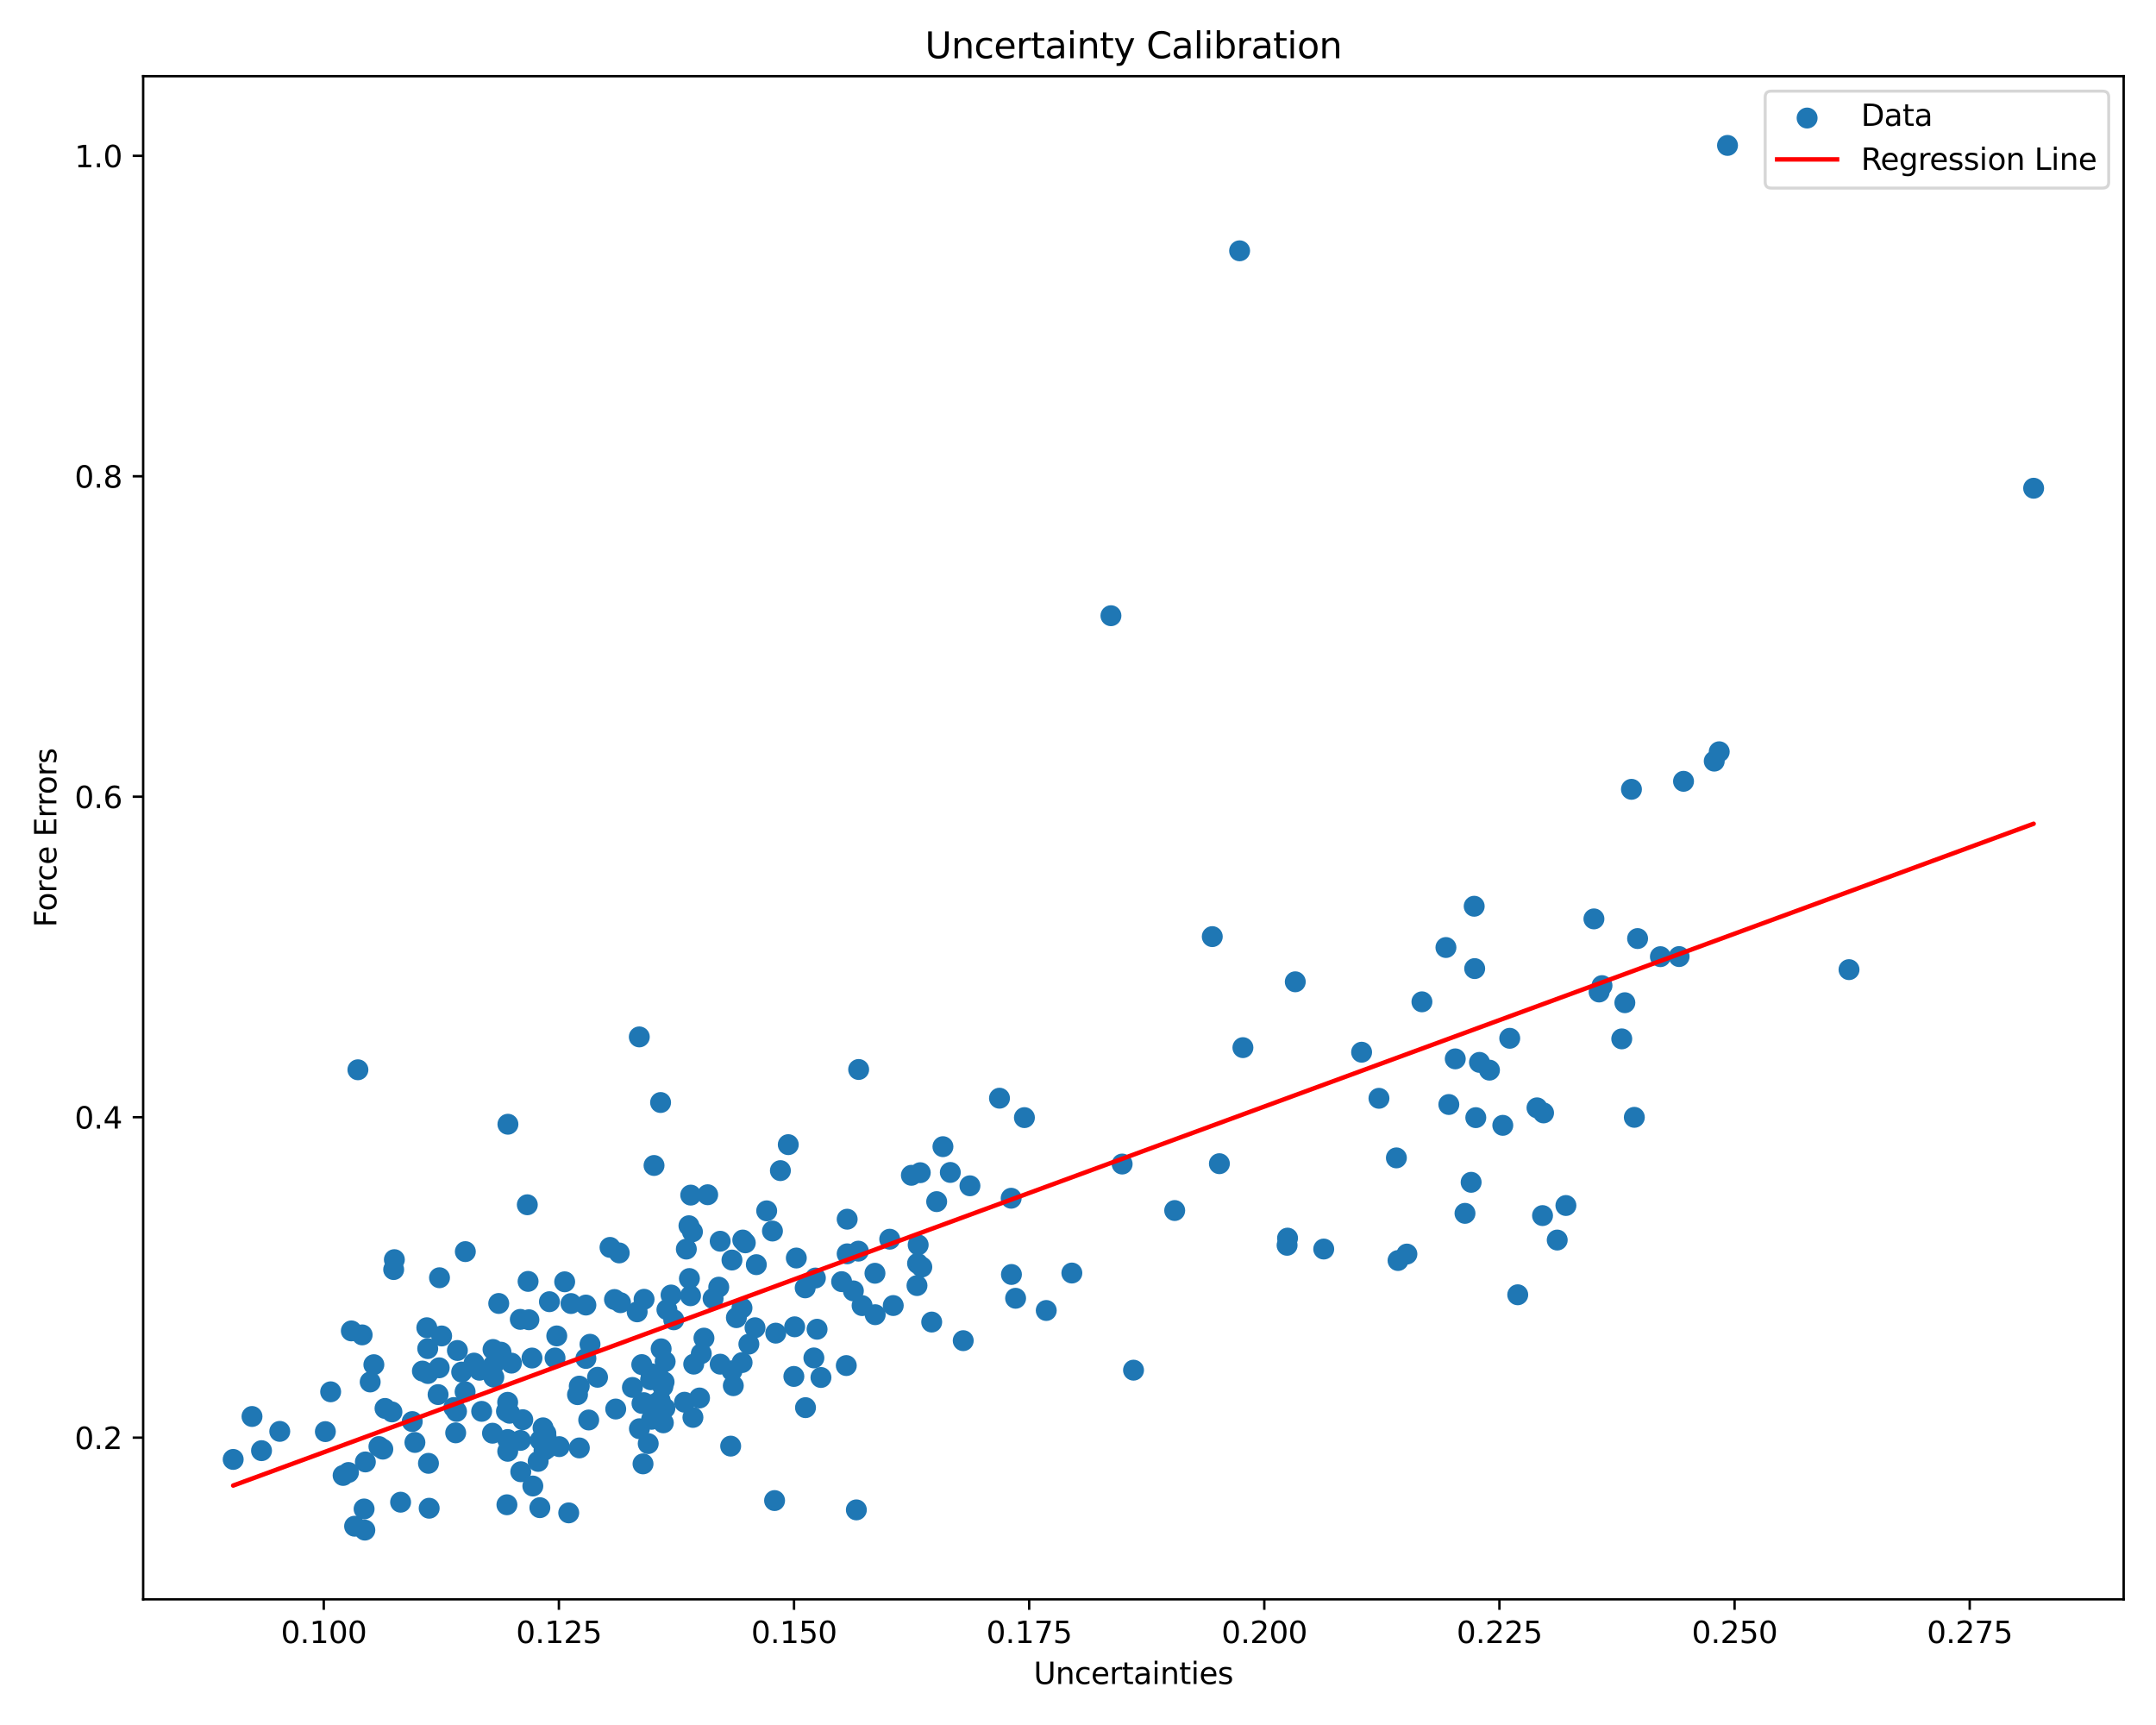 <?xml version="1.0" encoding="utf-8" standalone="no"?>
<!DOCTYPE svg PUBLIC "-//W3C//DTD SVG 1.1//EN"
  "http://www.w3.org/Graphics/SVG/1.1/DTD/svg11.dtd">
<svg xmlns:xlink="http://www.w3.org/1999/xlink" width="720pt" height="576pt" viewBox="0 0 720 576" xmlns="http://www.w3.org/2000/svg" version="1.1">
 <defs>
  <style type="text/css">*{stroke-linejoin: round; stroke-linecap: butt}</style>
 </defs>
 <g id="figure_1">
  <g id="patch_1">
   <path d="M 0 576 
L 720 576 
L 720 0 
L 0 0 
z
" style="fill: #ffffff"/>
  </g>
  <g id="axes_1">
   <g id="patch_2">
    <path d="M 47.81 534.04 
L 709.2 534.04 
L 709.2 25.44 
L 47.81 25.44 
z
" style="fill: #ffffff"/>
   </g>
   <g id="PathCollection_1">
    <defs>
     <path id="ma21904e9be" d="M 0 3 
C 0.796 3 1.559 2.684 2.121 2.121 
C 2.684 1.559 3 0.796 3 0 
C 3 -0.796 2.684 -1.559 2.121 -2.121 
C 1.559 -2.684 0.796 -3 0 -3 
C -0.796 -3 -1.559 -2.684 -2.121 -2.121 
C -2.684 -1.559 -3 -0.796 -3 0 
C -3 0.796 -2.684 1.559 -2.121 2.121 
C -1.559 2.684 -0.796 3 0 3 
z
" style="stroke: #1f77b4"/>
    </defs>
    <g clip-path="url(#p798880823f)">
     <use xlink:href="#ma21904e9be" x="272.297" y="426.747" style="fill: #1f77b4; stroke: #1f77b4"/>
     <use xlink:href="#ma21904e9be" x="154.178" y="458.155" style="fill: #1f77b4; stroke: #1f77b4"/>
     <use xlink:href="#ma21904e9be" x="151.566" y="469.993" style="fill: #1f77b4; stroke: #1f77b4"/>
     <use xlink:href="#ma21904e9be" x="513.282" y="369.921" style="fill: #1f77b4; stroke: #1f77b4"/>
     <use xlink:href="#ma21904e9be" x="110.422" y="464.745" style="fill: #1f77b4; stroke: #1f77b4"/>
     <use xlink:href="#ma21904e9be" x="169.688" y="471.327" style="fill: #1f77b4; stroke: #1f77b4"/>
     <use xlink:href="#ma21904e9be" x="182.373" y="479.806" style="fill: #1f77b4; stroke: #1f77b4"/>
     <use xlink:href="#ma21904e9be" x="133.784" y="501.603" style="fill: #1f77b4; stroke: #1f77b4"/>
     <use xlink:href="#ma21904e9be" x="213.493" y="346.237" style="fill: #1f77b4; stroke: #1f77b4"/>
     <use xlink:href="#ma21904e9be" x="141.064" y="457.815" style="fill: #1f77b4; stroke: #1f77b4"/>
     <use xlink:href="#ma21904e9be" x="222.053" y="470.221" style="fill: #1f77b4; stroke: #1f77b4"/>
     <use xlink:href="#ma21904e9be" x="152.457" y="471.289" style="fill: #1f77b4; stroke: #1f77b4"/>
     <use xlink:href="#ma21904e9be" x="221.37" y="463.002" style="fill: #1f77b4; stroke: #1f77b4"/>
     <use xlink:href="#ma21904e9be" x="374.745" y="388.688" style="fill: #1f77b4; stroke: #1f77b4"/>
     <use xlink:href="#ma21904e9be" x="515.133" y="405.9" style="fill: #1f77b4; stroke: #1f77b4"/>
     <use xlink:href="#ma21904e9be" x="147.488" y="446.096" style="fill: #1f77b4; stroke: #1f77b4"/>
     <use xlink:href="#ma21904e9be" x="534.028" y="331.245" style="fill: #1f77b4; stroke: #1f77b4"/>
     <use xlink:href="#ma21904e9be" x="257.964" y="411.061" style="fill: #1f77b4; stroke: #1f77b4"/>
     <use xlink:href="#ma21904e9be" x="494.072" y="354.747" style="fill: #1f77b4; stroke: #1f77b4"/>
     <use xlink:href="#ma21904e9be" x="117.332" y="444.404" style="fill: #1f77b4; stroke: #1f77b4"/>
     <use xlink:href="#ma21904e9be" x="314.896" y="382.888" style="fill: #1f77b4; stroke: #1f77b4"/>
     <use xlink:href="#ma21904e9be" x="206.791" y="418.37" style="fill: #1f77b4; stroke: #1f77b4"/>
     <use xlink:href="#ma21904e9be" x="121.839" y="510.922" style="fill: #1f77b4; stroke: #1f77b4"/>
     <use xlink:href="#ma21904e9be" x="234.198" y="452.007" style="fill: #1f77b4; stroke: #1f77b4"/>
     <use xlink:href="#ma21904e9be" x="306.422" y="421.872" style="fill: #1f77b4; stroke: #1f77b4"/>
     <use xlink:href="#ma21904e9be" x="137.668" y="474.682" style="fill: #1f77b4; stroke: #1f77b4"/>
     <use xlink:href="#ma21904e9be" x="189.929" y="505.167" style="fill: #1f77b4; stroke: #1f77b4"/>
     <use xlink:href="#ma21904e9be" x="485.988" y="353.57" style="fill: #1f77b4; stroke: #1f77b4"/>
     <use xlink:href="#ma21904e9be" x="231.243" y="411.317" style="fill: #1f77b4; stroke: #1f77b4"/>
     <use xlink:href="#ma21904e9be" x="460.505" y="366.739" style="fill: #1f77b4; stroke: #1f77b4"/>
     <use xlink:href="#ma21904e9be" x="265.375" y="443.04" style="fill: #1f77b4; stroke: #1f77b4"/>
     <use xlink:href="#ma21904e9be" x="520.038" y="414.068" style="fill: #1f77b4; stroke: #1f77b4"/>
     <use xlink:href="#ma21904e9be" x="220.794" y="450.391" style="fill: #1f77b4; stroke: #1f77b4"/>
     <use xlink:href="#ma21904e9be" x="349.396" y="437.59" style="fill: #1f77b4; stroke: #1f77b4"/>
     <use xlink:href="#ma21904e9be" x="121.591" y="503.864" style="fill: #1f77b4; stroke: #1f77b4"/>
     <use xlink:href="#ma21904e9be" x="357.95" y="425.083" style="fill: #1f77b4; stroke: #1f77b4"/>
     <use xlink:href="#ma21904e9be" x="190.688" y="435.267" style="fill: #1f77b4; stroke: #1f77b4"/>
     <use xlink:href="#ma21904e9be" x="155.321" y="464.718" style="fill: #1f77b4; stroke: #1f77b4"/>
     <use xlink:href="#ma21904e9be" x="193.446" y="462.843" style="fill: #1f77b4; stroke: #1f77b4"/>
     <use xlink:href="#ma21904e9be" x="501.862" y="375.765" style="fill: #1f77b4; stroke: #1f77b4"/>
     <use xlink:href="#ma21904e9be" x="160.124" y="457.536" style="fill: #1f77b4; stroke: #1f77b4"/>
     <use xlink:href="#ma21904e9be" x="123.626" y="461.459" style="fill: #1f77b4; stroke: #1f77b4"/>
     <use xlink:href="#ma21904e9be" x="483.838" y="368.808" style="fill: #1f77b4; stroke: #1f77b4"/>
     <use xlink:href="#ma21904e9be" x="442.061" y="417.071" style="fill: #1f77b4; stroke: #1f77b4"/>
     <use xlink:href="#ma21904e9be" x="181.349" y="476.77" style="fill: #1f77b4; stroke: #1f77b4"/>
     <use xlink:href="#ma21904e9be" x="142.905" y="458.636" style="fill: #1f77b4; stroke: #1f77b4"/>
     <use xlink:href="#ma21904e9be" x="413.97" y="83.748" style="fill: #1f77b4; stroke: #1f77b4"/>
     <use xlink:href="#ma21904e9be" x="230.227" y="426.918" style="fill: #1f77b4; stroke: #1f77b4"/>
     <use xlink:href="#ma21904e9be" x="522.939" y="402.534" style="fill: #1f77b4; stroke: #1f77b4"/>
     <use xlink:href="#ma21904e9be" x="244.441" y="420.744" style="fill: #1f77b4; stroke: #1f77b4"/>
     <use xlink:href="#ma21904e9be" x="454.711" y="351.348" style="fill: #1f77b4; stroke: #1f77b4"/>
     <use xlink:href="#ma21904e9be" x="108.657" y="478.035" style="fill: #1f77b4; stroke: #1f77b4"/>
     <use xlink:href="#ma21904e9be" x="186.762" y="483.047" style="fill: #1f77b4; stroke: #1f77b4"/>
     <use xlink:href="#ma21904e9be" x="415.074" y="349.819" style="fill: #1f77b4; stroke: #1f77b4"/>
     <use xlink:href="#ma21904e9be" x="179.716" y="487.981" style="fill: #1f77b4; stroke: #1f77b4"/>
     <use xlink:href="#ma21904e9be" x="286.749" y="357.115" style="fill: #1f77b4; stroke: #1f77b4"/>
     <use xlink:href="#ma21904e9be" x="128.577" y="470.296" style="fill: #1f77b4; stroke: #1f77b4"/>
     <use xlink:href="#ma21904e9be" x="131.467" y="423.923" style="fill: #1f77b4; stroke: #1f77b4"/>
     <use xlink:href="#ma21904e9be" x="207.22" y="434.986" style="fill: #1f77b4; stroke: #1f77b4"/>
     <use xlink:href="#ma21904e9be" x="192.864" y="465.693" style="fill: #1f77b4; stroke: #1f77b4"/>
     <use xlink:href="#ma21904e9be" x="307.32" y="391.577" style="fill: #1f77b4; stroke: #1f77b4"/>
     <use xlink:href="#ma21904e9be" x="247.827" y="454.977" style="fill: #1f77b4; stroke: #1f77b4"/>
     <use xlink:href="#ma21904e9be" x="160.853" y="471.271" style="fill: #1f77b4; stroke: #1f77b4"/>
     <use xlink:href="#ma21904e9be" x="164.474" y="478.566" style="fill: #1f77b4; stroke: #1f77b4"/>
     <use xlink:href="#ma21904e9be" x="544.826" y="263.564" style="fill: #1f77b4; stroke: #1f77b4"/>
     <use xlink:href="#ma21904e9be" x="220.456" y="467.608" style="fill: #1f77b4; stroke: #1f77b4"/>
     <use xlink:href="#ma21904e9be" x="244.464" y="457.739" style="fill: #1f77b4; stroke: #1f77b4"/>
     <use xlink:href="#ma21904e9be" x="167.307" y="451.511" style="fill: #1f77b4; stroke: #1f77b4"/>
     <use xlink:href="#ma21904e9be" x="268.895" y="430.031" style="fill: #1f77b4; stroke: #1f77b4"/>
     <use xlink:href="#ma21904e9be" x="176.353" y="427.875" style="fill: #1f77b4; stroke: #1f77b4"/>
     <use xlink:href="#ma21904e9be" x="166.554" y="435.243" style="fill: #1f77b4; stroke: #1f77b4"/>
     <use xlink:href="#ma21904e9be" x="252.141" y="443.35" style="fill: #1f77b4; stroke: #1f77b4"/>
     <use xlink:href="#ma21904e9be" x="169.622" y="375.397" style="fill: #1f77b4; stroke: #1f77b4"/>
     <use xlink:href="#ma21904e9be" x="679.137" y="163.028" style="fill: #1f77b4; stroke: #1f77b4"/>
     <use xlink:href="#ma21904e9be" x="339.163" y="433.512" style="fill: #1f77b4; stroke: #1f77b4"/>
     <use xlink:href="#ma21904e9be" x="560.737" y="319.41" style="fill: #1f77b4; stroke: #1f77b4"/>
     <use xlink:href="#ma21904e9be" x="285.984" y="504.169" style="fill: #1f77b4; stroke: #1f77b4"/>
     <use xlink:href="#ma21904e9be" x="180.287" y="503.432" style="fill: #1f77b4; stroke: #1f77b4"/>
     <use xlink:href="#ma21904e9be" x="176.629" y="440.677" style="fill: #1f77b4; stroke: #1f77b4"/>
     <use xlink:href="#ma21904e9be" x="116.375" y="491.685" style="fill: #1f77b4; stroke: #1f77b4"/>
     <use xlink:href="#ma21904e9be" x="169.132" y="471.234" style="fill: #1f77b4; stroke: #1f77b4"/>
     <use xlink:href="#ma21904e9be" x="482.872" y="316.387" style="fill: #1f77b4; stroke: #1f77b4"/>
     <use xlink:href="#ma21904e9be" x="195.657" y="435.777" style="fill: #1f77b4; stroke: #1f77b4"/>
     <use xlink:href="#ma21904e9be" x="292.274" y="438.993" style="fill: #1f77b4; stroke: #1f77b4"/>
     <use xlink:href="#ma21904e9be" x="222.718" y="437.312" style="fill: #1f77b4; stroke: #1f77b4"/>
     <use xlink:href="#ma21904e9be" x="220.604" y="368.144" style="fill: #1f77b4; stroke: #1f77b4"/>
     <use xlink:href="#ma21904e9be" x="265.931" y="420.07" style="fill: #1f77b4; stroke: #1f77b4"/>
     <use xlink:href="#ma21904e9be" x="466.327" y="386.633" style="fill: #1f77b4; stroke: #1f77b4"/>
     <use xlink:href="#ma21904e9be" x="218.417" y="389.17" style="fill: #1f77b4; stroke: #1f77b4"/>
     <use xlink:href="#ma21904e9be" x="240.027" y="429.799" style="fill: #1f77b4; stroke: #1f77b4"/>
     <use xlink:href="#ma21904e9be" x="404.842" y="312.749" style="fill: #1f77b4; stroke: #1f77b4"/>
     <use xlink:href="#ma21904e9be" x="185.358" y="453.451" style="fill: #1f77b4; stroke: #1f77b4"/>
     <use xlink:href="#ma21904e9be" x="87.337" y="484.394" style="fill: #1f77b4; stroke: #1f77b4"/>
     <use xlink:href="#ma21904e9be" x="311.146" y="441.453" style="fill: #1f77b4; stroke: #1f77b4"/>
     <use xlink:href="#ma21904e9be" x="541.587" y="346.894" style="fill: #1f77b4; stroke: #1f77b4"/>
     <use xlink:href="#ma21904e9be" x="492.473" y="323.426" style="fill: #1f77b4; stroke: #1f77b4"/>
     <use xlink:href="#ma21904e9be" x="236.333" y="398.938" style="fill: #1f77b4; stroke: #1f77b4"/>
     <use xlink:href="#ma21904e9be" x="474.856" y="334.523" style="fill: #1f77b4; stroke: #1f77b4"/>
     <use xlink:href="#ma21904e9be" x="169.557" y="484.611" style="fill: #1f77b4; stroke: #1f77b4"/>
     <use xlink:href="#ma21904e9be" x="617.482" y="323.774" style="fill: #1f77b4; stroke: #1f77b4"/>
     <use xlink:href="#ma21904e9be" x="260.614" y="390.886" style="fill: #1f77b4; stroke: #1f77b4"/>
     <use xlink:href="#ma21904e9be" x="199.546" y="459.889" style="fill: #1f77b4; stroke: #1f77b4"/>
     <use xlink:href="#ma21904e9be" x="392.293" y="404.212" style="fill: #1f77b4; stroke: #1f77b4"/>
     <use xlink:href="#ma21904e9be" x="271.797" y="453.432" style="fill: #1f77b4; stroke: #1f77b4"/>
     <use xlink:href="#ma21904e9be" x="211.2" y="463.291" style="fill: #1f77b4; stroke: #1f77b4"/>
     <use xlink:href="#ma21904e9be" x="466.876" y="420.907" style="fill: #1f77b4; stroke: #1f77b4"/>
     <use xlink:href="#ma21904e9be" x="182.541" y="483.699" style="fill: #1f77b4; stroke: #1f77b4"/>
     <use xlink:href="#ma21904e9be" x="230.602" y="432.668" style="fill: #1f77b4; stroke: #1f77b4"/>
     <use xlink:href="#ma21904e9be" x="240.511" y="455.511" style="fill: #1f77b4; stroke: #1f77b4"/>
     <use xlink:href="#ma21904e9be" x="185.934" y="446.081" style="fill: #1f77b4; stroke: #1f77b4"/>
     <use xlink:href="#ma21904e9be" x="213.536" y="477.07" style="fill: #1f77b4; stroke: #1f77b4"/>
     <use xlink:href="#ma21904e9be" x="173.755" y="440.555" style="fill: #1f77b4; stroke: #1f77b4"/>
     <use xlink:href="#ma21904e9be" x="228.591" y="468.222" style="fill: #1f77b4; stroke: #1f77b4"/>
     <use xlink:href="#ma21904e9be" x="489.236" y="405.151" style="fill: #1f77b4; stroke: #1f77b4"/>
     <use xlink:href="#ma21904e9be" x="252.576" y="422.287" style="fill: #1f77b4; stroke: #1f77b4"/>
     <use xlink:href="#ma21904e9be" x="265.11" y="459.609" style="fill: #1f77b4; stroke: #1f77b4"/>
     <use xlink:href="#ma21904e9be" x="118.419" y="509.628" style="fill: #1f77b4; stroke: #1f77b4"/>
     <use xlink:href="#ma21904e9be" x="576.906" y="48.558" style="fill: #1f77b4; stroke: #1f77b4"/>
     <use xlink:href="#ma21904e9be" x="306.228" y="429.269" style="fill: #1f77b4; stroke: #1f77b4"/>
     <use xlink:href="#ma21904e9be" x="554.496" y="319.443" style="fill: #1f77b4; stroke: #1f77b4"/>
     <use xlink:href="#ma21904e9be" x="173.913" y="491.434" style="fill: #1f77b4; stroke: #1f77b4"/>
     <use xlink:href="#ma21904e9be" x="378.544" y="457.516" style="fill: #1f77b4; stroke: #1f77b4"/>
     <use xlink:href="#ma21904e9be" x="217.395" y="458.685" style="fill: #1f77b4; stroke: #1f77b4"/>
     <use xlink:href="#ma21904e9be" x="195.665" y="453.601" style="fill: #1f77b4; stroke: #1f77b4"/>
     <use xlink:href="#ma21904e9be" x="146.298" y="465.672" style="fill: #1f77b4; stroke: #1f77b4"/>
     <use xlink:href="#ma21904e9be" x="158.306" y="455.156" style="fill: #1f77b4; stroke: #1f77b4"/>
     <use xlink:href="#ma21904e9be" x="180.447" y="480.907" style="fill: #1f77b4; stroke: #1f77b4"/>
     <use xlink:href="#ma21904e9be" x="143.086" y="488.626" style="fill: #1f77b4; stroke: #1f77b4"/>
     <use xlink:href="#ma21904e9be" x="259.063" y="445.154" style="fill: #1f77b4; stroke: #1f77b4"/>
     <use xlink:href="#ma21904e9be" x="429.98" y="413.425" style="fill: #1f77b4; stroke: #1f77b4"/>
     <use xlink:href="#ma21904e9be" x="250.086" y="448.816" style="fill: #1f77b4; stroke: #1f77b4"/>
     <use xlink:href="#ma21904e9be" x="230.669" y="399.062" style="fill: #1f77b4; stroke: #1f77b4"/>
     <use xlink:href="#ma21904e9be" x="292.195" y="425.158" style="fill: #1f77b4; stroke: #1f77b4"/>
     <use xlink:href="#ma21904e9be" x="173.81" y="480.967" style="fill: #1f77b4; stroke: #1f77b4"/>
     <use xlink:href="#ma21904e9be" x="282.914" y="407.109" style="fill: #1f77b4; stroke: #1f77b4"/>
     <use xlink:href="#ma21904e9be" x="229.203" y="417.087" style="fill: #1f77b4; stroke: #1f77b4"/>
     <use xlink:href="#ma21904e9be" x="84.158" y="472.982" style="fill: #1f77b4; stroke: #1f77b4"/>
     <use xlink:href="#ma21904e9be" x="212.782" y="438.04" style="fill: #1f77b4; stroke: #1f77b4"/>
     <use xlink:href="#ma21904e9be" x="138.563" y="481.653" style="fill: #1f77b4; stroke: #1f77b4"/>
     <use xlink:href="#ma21904e9be" x="304.354" y="392.448" style="fill: #1f77b4; stroke: #1f77b4"/>
     <use xlink:href="#ma21904e9be" x="542.625" y="334.82" style="fill: #1f77b4; stroke: #1f77b4"/>
     <use xlink:href="#ma21904e9be" x="534.994" y="329.11" style="fill: #1f77b4; stroke: #1f77b4"/>
     <use xlink:href="#ma21904e9be" x="307.842" y="423.076" style="fill: #1f77b4; stroke: #1f77b4"/>
     <use xlink:href="#ma21904e9be" x="572.476" y="254.153" style="fill: #1f77b4; stroke: #1f77b4"/>
     <use xlink:href="#ma21904e9be" x="124.853" y="455.69" style="fill: #1f77b4; stroke: #1f77b4"/>
     <use xlink:href="#ma21904e9be" x="224.999" y="440.701" style="fill: #1f77b4; stroke: #1f77b4"/>
     <use xlink:href="#ma21904e9be" x="183.482" y="434.654" style="fill: #1f77b4; stroke: #1f77b4"/>
     <use xlink:href="#ma21904e9be" x="287.899" y="435.96" style="fill: #1f77b4; stroke: #1f77b4"/>
     <use xlink:href="#ma21904e9be" x="574.14" y="251.024" style="fill: #1f77b4; stroke: #1f77b4"/>
     <use xlink:href="#ma21904e9be" x="143.324" y="503.618" style="fill: #1f77b4; stroke: #1f77b4"/>
     <use xlink:href="#ma21904e9be" x="224.098" y="432.421" style="fill: #1f77b4; stroke: #1f77b4"/>
     <use xlink:href="#ma21904e9be" x="176.096" y="402.287" style="fill: #1f77b4; stroke: #1f77b4"/>
     <use xlink:href="#ma21904e9be" x="286.652" y="417.775" style="fill: #1f77b4; stroke: #1f77b4"/>
     <use xlink:href="#ma21904e9be" x="429.824" y="415.819" style="fill: #1f77b4; stroke: #1f77b4"/>
     <use xlink:href="#ma21904e9be" x="177.662" y="453.467" style="fill: #1f77b4; stroke: #1f77b4"/>
     <use xlink:href="#ma21904e9be" x="170.799" y="455.167" style="fill: #1f77b4; stroke: #1f77b4"/>
     <use xlink:href="#ma21904e9be" x="312.803" y="401.239" style="fill: #1f77b4; stroke: #1f77b4"/>
     <use xlink:href="#ma21904e9be" x="216.476" y="482.035" style="fill: #1f77b4; stroke: #1f77b4"/>
     <use xlink:href="#ma21904e9be" x="220.042" y="459.767" style="fill: #1f77b4; stroke: #1f77b4"/>
     <use xlink:href="#ma21904e9be" x="281.061" y="427.958" style="fill: #1f77b4; stroke: #1f77b4"/>
     <use xlink:href="#ma21904e9be" x="245.919" y="439.986" style="fill: #1f77b4; stroke: #1f77b4"/>
     <use xlink:href="#ma21904e9be" x="492.309" y="302.609" style="fill: #1f77b4; stroke: #1f77b4"/>
     <use xlink:href="#ma21904e9be" x="203.713" y="416.523" style="fill: #1f77b4; stroke: #1f77b4"/>
     <use xlink:href="#ma21904e9be" x="323.913" y="395.952" style="fill: #1f77b4; stroke: #1f77b4"/>
     <use xlink:href="#ma21904e9be" x="214.74" y="488.804" style="fill: #1f77b4; stroke: #1f77b4"/>
     <use xlink:href="#ma21904e9be" x="215.09" y="433.849" style="fill: #1f77b4; stroke: #1f77b4"/>
     <use xlink:href="#ma21904e9be" x="231.668" y="455.505" style="fill: #1f77b4; stroke: #1f77b4"/>
     <use xlink:href="#ma21904e9be" x="337.683" y="400.108" style="fill: #1f77b4; stroke: #1f77b4"/>
     <use xlink:href="#ma21904e9be" x="119.525" y="357.213" style="fill: #1f77b4; stroke: #1f77b4"/>
     <use xlink:href="#ma21904e9be" x="371.002" y="205.596" style="fill: #1f77b4; stroke: #1f77b4"/>
     <use xlink:href="#ma21904e9be" x="164.643" y="450.607" style="fill: #1f77b4; stroke: #1f77b4"/>
     <use xlink:href="#ma21904e9be" x="298.304" y="435.936" style="fill: #1f77b4; stroke: #1f77b4"/>
     <use xlink:href="#ma21904e9be" x="469.837" y="418.748" style="fill: #1f77b4; stroke: #1f77b4"/>
     <use xlink:href="#ma21904e9be" x="248.892" y="414.997" style="fill: #1f77b4; stroke: #1f77b4"/>
     <use xlink:href="#ma21904e9be" x="182.296" y="478.615" style="fill: #1f77b4; stroke: #1f77b4"/>
     <use xlink:href="#ma21904e9be" x="142.838" y="450.316" style="fill: #1f77b4; stroke: #1f77b4"/>
     <use xlink:href="#ma21904e9be" x="342.107" y="373.186" style="fill: #1f77b4; stroke: #1f77b4"/>
     <use xlink:href="#ma21904e9be" x="221.771" y="461.456" style="fill: #1f77b4; stroke: #1f77b4"/>
     <use xlink:href="#ma21904e9be" x="222.129" y="454.652" style="fill: #1f77b4; stroke: #1f77b4"/>
     <use xlink:href="#ma21904e9be" x="217.61" y="473.923" style="fill: #1f77b4; stroke: #1f77b4"/>
     <use xlink:href="#ma21904e9be" x="256.034" y="404.315" style="fill: #1f77b4; stroke: #1f77b4"/>
     <use xlink:href="#ma21904e9be" x="284.984" y="431.044" style="fill: #1f77b4; stroke: #1f77b4"/>
     <use xlink:href="#ma21904e9be" x="120.945" y="445.736" style="fill: #1f77b4; stroke: #1f77b4"/>
     <use xlink:href="#ma21904e9be" x="214.392" y="468.624" style="fill: #1f77b4; stroke: #1f77b4"/>
     <use xlink:href="#ma21904e9be" x="333.782" y="366.705" style="fill: #1f77b4; stroke: #1f77b4"/>
     <use xlink:href="#ma21904e9be" x="126.543" y="483.023" style="fill: #1f77b4; stroke: #1f77b4"/>
     <use xlink:href="#ma21904e9be" x="131.699" y="420.614" style="fill: #1f77b4; stroke: #1f77b4"/>
     <use xlink:href="#ma21904e9be" x="492.844" y="373.195" style="fill: #1f77b4; stroke: #1f77b4"/>
     <use xlink:href="#ma21904e9be" x="240.51" y="414.466" style="fill: #1f77b4; stroke: #1f77b4"/>
     <use xlink:href="#ma21904e9be" x="247.791" y="436.759" style="fill: #1f77b4; stroke: #1f77b4"/>
     <use xlink:href="#ma21904e9be" x="258.674" y="501.06" style="fill: #1f77b4; stroke: #1f77b4"/>
     <use xlink:href="#ma21904e9be" x="122.015" y="488.16" style="fill: #1f77b4; stroke: #1f77b4"/>
     <use xlink:href="#ma21904e9be" x="230.076" y="409.288" style="fill: #1f77b4; stroke: #1f77b4"/>
     <use xlink:href="#ma21904e9be" x="142.536" y="443.348" style="fill: #1f77b4; stroke: #1f77b4"/>
     <use xlink:href="#ma21904e9be" x="282.912" y="418.669" style="fill: #1f77b4; stroke: #1f77b4"/>
     <use xlink:href="#ma21904e9be" x="217.263" y="460.712" style="fill: #1f77b4; stroke: #1f77b4"/>
     <use xlink:href="#ma21904e9be" x="238.138" y="433.611" style="fill: #1f77b4; stroke: #1f77b4"/>
     <use xlink:href="#ma21904e9be" x="130.89" y="471.459" style="fill: #1f77b4; stroke: #1f77b4"/>
     <use xlink:href="#ma21904e9be" x="497.412" y="357.335" style="fill: #1f77b4; stroke: #1f77b4"/>
     <use xlink:href="#ma21904e9be" x="432.561" y="327.838" style="fill: #1f77b4; stroke: #1f77b4"/>
     <use xlink:href="#ma21904e9be" x="93.428" y="477.956" style="fill: #1f77b4; stroke: #1f77b4"/>
     <use xlink:href="#ma21904e9be" x="244.01" y="482.88" style="fill: #1f77b4; stroke: #1f77b4"/>
     <use xlink:href="#ma21904e9be" x="197.035" y="448.863" style="fill: #1f77b4; stroke: #1f77b4"/>
     <use xlink:href="#ma21904e9be" x="274.16" y="459.959" style="fill: #1f77b4; stroke: #1f77b4"/>
     <use xlink:href="#ma21904e9be" x="164.908" y="459.852" style="fill: #1f77b4; stroke: #1f77b4"/>
     <use xlink:href="#ma21904e9be" x="546.877" y="313.396" style="fill: #1f77b4; stroke: #1f77b4"/>
     <use xlink:href="#ma21904e9be" x="114.582" y="492.667" style="fill: #1f77b4; stroke: #1f77b4"/>
     <use xlink:href="#ma21904e9be" x="193.471" y="483.484" style="fill: #1f77b4; stroke: #1f77b4"/>
     <use xlink:href="#ma21904e9be" x="196.599" y="474.15" style="fill: #1f77b4; stroke: #1f77b4"/>
     <use xlink:href="#ma21904e9be" x="174.582" y="474.054" style="fill: #1f77b4; stroke: #1f77b4"/>
     <use xlink:href="#ma21904e9be" x="562.216" y="260.89" style="fill: #1f77b4; stroke: #1f77b4"/>
     <use xlink:href="#ma21904e9be" x="214.319" y="455.656" style="fill: #1f77b4; stroke: #1f77b4"/>
     <use xlink:href="#ma21904e9be" x="146.67" y="456.727" style="fill: #1f77b4; stroke: #1f77b4"/>
     <use xlink:href="#ma21904e9be" x="77.873" y="487.319" style="fill: #1f77b4; stroke: #1f77b4"/>
     <use xlink:href="#ma21904e9be" x="205.207" y="433.922" style="fill: #1f77b4; stroke: #1f77b4"/>
     <use xlink:href="#ma21904e9be" x="169.532" y="480.676" style="fill: #1f77b4; stroke: #1f77b4"/>
     <use xlink:href="#ma21904e9be" x="317.359" y="391.494" style="fill: #1f77b4; stroke: #1f77b4"/>
     <use xlink:href="#ma21904e9be" x="205.618" y="470.493" style="fill: #1f77b4; stroke: #1f77b4"/>
     <use xlink:href="#ma21904e9be" x="491.29" y="394.787" style="fill: #1f77b4; stroke: #1f77b4"/>
     <use xlink:href="#ma21904e9be" x="152.177" y="478.444" style="fill: #1f77b4; stroke: #1f77b4"/>
     <use xlink:href="#ma21904e9be" x="152.751" y="450.945" style="fill: #1f77b4; stroke: #1f77b4"/>
     <use xlink:href="#ma21904e9be" x="506.851" y="432.343" style="fill: #1f77b4; stroke: #1f77b4"/>
     <use xlink:href="#ma21904e9be" x="127.846" y="483.886" style="fill: #1f77b4; stroke: #1f77b4"/>
     <use xlink:href="#ma21904e9be" x="297.12" y="413.789" style="fill: #1f77b4; stroke: #1f77b4"/>
     <use xlink:href="#ma21904e9be" x="269" y="470.032" style="fill: #1f77b4; stroke: #1f77b4"/>
     <use xlink:href="#ma21904e9be" x="244.89" y="462.703" style="fill: #1f77b4; stroke: #1f77b4"/>
     <use xlink:href="#ma21904e9be" x="545.789" y="373.092" style="fill: #1f77b4; stroke: #1f77b4"/>
     <use xlink:href="#ma21904e9be" x="221.525" y="475.101" style="fill: #1f77b4; stroke: #1f77b4"/>
     <use xlink:href="#ma21904e9be" x="233.612" y="466.803" style="fill: #1f77b4; stroke: #1f77b4"/>
     <use xlink:href="#ma21904e9be" x="231.404" y="473.293" style="fill: #1f77b4; stroke: #1f77b4"/>
     <use xlink:href="#ma21904e9be" x="306.628" y="415.684" style="fill: #1f77b4; stroke: #1f77b4"/>
     <use xlink:href="#ma21904e9be" x="532.296" y="306.833" style="fill: #1f77b4; stroke: #1f77b4"/>
     <use xlink:href="#ma21904e9be" x="169.535" y="468.248" style="fill: #1f77b4; stroke: #1f77b4"/>
     <use xlink:href="#ma21904e9be" x="321.672" y="447.666" style="fill: #1f77b4; stroke: #1f77b4"/>
     <use xlink:href="#ma21904e9be" x="155.4" y="417.932" style="fill: #1f77b4; stroke: #1f77b4"/>
     <use xlink:href="#ma21904e9be" x="504.178" y="346.702" style="fill: #1f77b4; stroke: #1f77b4"/>
     <use xlink:href="#ma21904e9be" x="337.771" y="425.563" style="fill: #1f77b4; stroke: #1f77b4"/>
     <use xlink:href="#ma21904e9be" x="188.575" y="428.011" style="fill: #1f77b4; stroke: #1f77b4"/>
     <use xlink:href="#ma21904e9be" x="235.088" y="446.818" style="fill: #1f77b4; stroke: #1f77b4"/>
     <use xlink:href="#ma21904e9be" x="263.245" y="382.213" style="fill: #1f77b4; stroke: #1f77b4"/>
     <use xlink:href="#ma21904e9be" x="181.679" y="484.314" style="fill: #1f77b4; stroke: #1f77b4"/>
     <use xlink:href="#ma21904e9be" x="170.192" y="471.905" style="fill: #1f77b4; stroke: #1f77b4"/>
     <use xlink:href="#ma21904e9be" x="515.474" y="371.616" style="fill: #1f77b4; stroke: #1f77b4"/>
     <use xlink:href="#ma21904e9be" x="248.049" y="414.064" style="fill: #1f77b4; stroke: #1f77b4"/>
     <use xlink:href="#ma21904e9be" x="169.288" y="502.46" style="fill: #1f77b4; stroke: #1f77b4"/>
     <use xlink:href="#ma21904e9be" x="177.942" y="496.202" style="fill: #1f77b4; stroke: #1f77b4"/>
     <use xlink:href="#ma21904e9be" x="407.218" y="388.571" style="fill: #1f77b4; stroke: #1f77b4"/>
     <use xlink:href="#ma21904e9be" x="164.638" y="456.03" style="fill: #1f77b4; stroke: #1f77b4"/>
     <use xlink:href="#ma21904e9be" x="282.62" y="455.98" style="fill: #1f77b4; stroke: #1f77b4"/>
     <use xlink:href="#ma21904e9be" x="218.344" y="468.887" style="fill: #1f77b4; stroke: #1f77b4"/>
     <use xlink:href="#ma21904e9be" x="272.862" y="443.853" style="fill: #1f77b4; stroke: #1f77b4"/>
     <use xlink:href="#ma21904e9be" x="146.771" y="426.653" style="fill: #1f77b4; stroke: #1f77b4"/>
     <use xlink:href="#ma21904e9be" x="214.991" y="468.357" style="fill: #1f77b4; stroke: #1f77b4"/>
    </g>
   </g>
   <g id="matplotlib.axis_1">
    <g id="xtick_1">
     <g id="line2d_1">
      <defs>
       <path id="m4c87719cbd" d="M 0 0 
L 0 3.5 
" style="stroke: #000000; stroke-width: 0.8"/>
      </defs>
      <g>
       <use xlink:href="#m4c87719cbd" x="108.119" y="534.04" style="stroke: #000000; stroke-width: 0.8"/>
      </g>
     </g>
     <g id="text_1">
      <!-- 0.100 -->
      <g transform="translate(93.805 548.638) scale(0.1 -0.1)">
       <defs>
        <path id="DejaVuSans-30" d="M 2034 4250 
Q 1547 4250 1301 3770 
Q 1056 3291 1056 2328 
Q 1056 1369 1301 889 
Q 1547 409 2034 409 
Q 2525 409 2770 889 
Q 3016 1369 3016 2328 
Q 3016 3291 2770 3770 
Q 2525 4250 2034 4250 
z
M 2034 4750 
Q 2819 4750 3233 4129 
Q 3647 3509 3647 2328 
Q 3647 1150 3233 529 
Q 2819 -91 2034 -91 
Q 1250 -91 836 529 
Q 422 1150 422 2328 
Q 422 3509 836 4129 
Q 1250 4750 2034 4750 
z
" transform="scale(0.016)"/>
        <path id="DejaVuSans-2e" d="M 684 794 
L 1344 794 
L 1344 0 
L 684 0 
L 684 794 
z
" transform="scale(0.016)"/>
        <path id="DejaVuSans-31" d="M 794 531 
L 1825 531 
L 1825 4091 
L 703 3866 
L 703 4441 
L 1819 4666 
L 2450 4666 
L 2450 531 
L 3481 531 
L 3481 0 
L 794 0 
L 794 531 
z
" transform="scale(0.016)"/>
       </defs>
       <use xlink:href="#DejaVuSans-30"/>
       <use xlink:href="#DejaVuSans-2e" x="63.623"/>
       <use xlink:href="#DejaVuSans-31" x="95.41"/>
       <use xlink:href="#DejaVuSans-30" x="159.033"/>
       <use xlink:href="#DejaVuSans-30" x="222.656"/>
      </g>
     </g>
    </g>
    <g id="xtick_2">
     <g id="line2d_2">
      <g>
       <use xlink:href="#m4c87719cbd" x="186.643" y="534.04" style="stroke: #000000; stroke-width: 0.8"/>
      </g>
     </g>
     <g id="text_2">
      <!-- 0.125 -->
      <g transform="translate(172.329 548.638) scale(0.1 -0.1)">
       <defs>
        <path id="DejaVuSans-32" d="M 1228 531 
L 3431 531 
L 3431 0 
L 469 0 
L 469 531 
Q 828 903 1448 1529 
Q 2069 2156 2228 2338 
Q 2531 2678 2651 2914 
Q 2772 3150 2772 3378 
Q 2772 3750 2511 3984 
Q 2250 4219 1831 4219 
Q 1534 4219 1204 4116 
Q 875 4013 500 3803 
L 500 4441 
Q 881 4594 1212 4672 
Q 1544 4750 1819 4750 
Q 2544 4750 2975 4387 
Q 3406 4025 3406 3419 
Q 3406 3131 3298 2873 
Q 3191 2616 2906 2266 
Q 2828 2175 2409 1742 
Q 1991 1309 1228 531 
z
" transform="scale(0.016)"/>
        <path id="DejaVuSans-35" d="M 691 4666 
L 3169 4666 
L 3169 4134 
L 1269 4134 
L 1269 2991 
Q 1406 3038 1543 3061 
Q 1681 3084 1819 3084 
Q 2600 3084 3056 2656 
Q 3513 2228 3513 1497 
Q 3513 744 3044 326 
Q 2575 -91 1722 -91 
Q 1428 -91 1123 -41 
Q 819 9 494 109 
L 494 744 
Q 775 591 1075 516 
Q 1375 441 1709 441 
Q 2250 441 2565 725 
Q 2881 1009 2881 1497 
Q 2881 1984 2565 2268 
Q 2250 2553 1709 2553 
Q 1456 2553 1204 2497 
Q 953 2441 691 2322 
L 691 4666 
z
" transform="scale(0.016)"/>
       </defs>
       <use xlink:href="#DejaVuSans-30"/>
       <use xlink:href="#DejaVuSans-2e" x="63.623"/>
       <use xlink:href="#DejaVuSans-31" x="95.41"/>
       <use xlink:href="#DejaVuSans-32" x="159.033"/>
       <use xlink:href="#DejaVuSans-35" x="222.656"/>
      </g>
     </g>
    </g>
    <g id="xtick_3">
     <g id="line2d_3">
      <g>
       <use xlink:href="#m4c87719cbd" x="265.167" y="534.04" style="stroke: #000000; stroke-width: 0.8"/>
      </g>
     </g>
     <g id="text_3">
      <!-- 0.150 -->
      <g transform="translate(250.853 548.638) scale(0.1 -0.1)">
       <use xlink:href="#DejaVuSans-30"/>
       <use xlink:href="#DejaVuSans-2e" x="63.623"/>
       <use xlink:href="#DejaVuSans-31" x="95.41"/>
       <use xlink:href="#DejaVuSans-35" x="159.033"/>
       <use xlink:href="#DejaVuSans-30" x="222.656"/>
      </g>
     </g>
    </g>
    <g id="xtick_4">
     <g id="line2d_4">
      <g>
       <use xlink:href="#m4c87719cbd" x="343.692" y="534.04" style="stroke: #000000; stroke-width: 0.8"/>
      </g>
     </g>
     <g id="text_4">
      <!-- 0.175 -->
      <g transform="translate(329.378 548.638) scale(0.1 -0.1)">
       <defs>
        <path id="DejaVuSans-37" d="M 525 4666 
L 3525 4666 
L 3525 4397 
L 1831 0 
L 1172 0 
L 2766 4134 
L 525 4134 
L 525 4666 
z
" transform="scale(0.016)"/>
       </defs>
       <use xlink:href="#DejaVuSans-30"/>
       <use xlink:href="#DejaVuSans-2e" x="63.623"/>
       <use xlink:href="#DejaVuSans-31" x="95.41"/>
       <use xlink:href="#DejaVuSans-37" x="159.033"/>
       <use xlink:href="#DejaVuSans-35" x="222.656"/>
      </g>
     </g>
    </g>
    <g id="xtick_5">
     <g id="line2d_5">
      <g>
       <use xlink:href="#m4c87719cbd" x="422.216" y="534.04" style="stroke: #000000; stroke-width: 0.8"/>
      </g>
     </g>
     <g id="text_5">
      <!-- 0.200 -->
      <g transform="translate(407.902 548.638) scale(0.1 -0.1)">
       <use xlink:href="#DejaVuSans-30"/>
       <use xlink:href="#DejaVuSans-2e" x="63.623"/>
       <use xlink:href="#DejaVuSans-32" x="95.41"/>
       <use xlink:href="#DejaVuSans-30" x="159.033"/>
       <use xlink:href="#DejaVuSans-30" x="222.656"/>
      </g>
     </g>
    </g>
    <g id="xtick_6">
     <g id="line2d_6">
      <g>
       <use xlink:href="#m4c87719cbd" x="500.74" y="534.04" style="stroke: #000000; stroke-width: 0.8"/>
      </g>
     </g>
     <g id="text_6">
      <!-- 0.225 -->
      <g transform="translate(486.426 548.638) scale(0.1 -0.1)">
       <use xlink:href="#DejaVuSans-30"/>
       <use xlink:href="#DejaVuSans-2e" x="63.623"/>
       <use xlink:href="#DejaVuSans-32" x="95.41"/>
       <use xlink:href="#DejaVuSans-32" x="159.033"/>
       <use xlink:href="#DejaVuSans-35" x="222.656"/>
      </g>
     </g>
    </g>
    <g id="xtick_7">
     <g id="line2d_7">
      <g>
       <use xlink:href="#m4c87719cbd" x="579.265" y="534.04" style="stroke: #000000; stroke-width: 0.8"/>
      </g>
     </g>
     <g id="text_7">
      <!-- 0.250 -->
      <g transform="translate(564.95 548.638) scale(0.1 -0.1)">
       <use xlink:href="#DejaVuSans-30"/>
       <use xlink:href="#DejaVuSans-2e" x="63.623"/>
       <use xlink:href="#DejaVuSans-32" x="95.41"/>
       <use xlink:href="#DejaVuSans-35" x="159.033"/>
       <use xlink:href="#DejaVuSans-30" x="222.656"/>
      </g>
     </g>
    </g>
    <g id="xtick_8">
     <g id="line2d_8">
      <g>
       <use xlink:href="#m4c87719cbd" x="657.789" y="534.04" style="stroke: #000000; stroke-width: 0.8"/>
      </g>
     </g>
     <g id="text_8">
      <!-- 0.275 -->
      <g transform="translate(643.475 548.638) scale(0.1 -0.1)">
       <use xlink:href="#DejaVuSans-30"/>
       <use xlink:href="#DejaVuSans-2e" x="63.623"/>
       <use xlink:href="#DejaVuSans-32" x="95.41"/>
       <use xlink:href="#DejaVuSans-37" x="159.033"/>
       <use xlink:href="#DejaVuSans-35" x="222.656"/>
      </g>
     </g>
    </g>
    <g id="text_9">
     <!-- Uncertainties -->
     <g transform="translate(345.183 562.317) scale(0.1 -0.1)">
      <defs>
       <path id="DejaVuSans-55" d="M 556 4666 
L 1191 4666 
L 1191 1831 
Q 1191 1081 1462 751 
Q 1734 422 2344 422 
Q 2950 422 3222 751 
Q 3494 1081 3494 1831 
L 3494 4666 
L 4128 4666 
L 4128 1753 
Q 4128 841 3676 375 
Q 3225 -91 2344 -91 
Q 1459 -91 1007 375 
Q 556 841 556 1753 
L 556 4666 
z
" transform="scale(0.016)"/>
       <path id="DejaVuSans-6e" d="M 3513 2113 
L 3513 0 
L 2938 0 
L 2938 2094 
Q 2938 2591 2744 2837 
Q 2550 3084 2163 3084 
Q 1697 3084 1428 2787 
Q 1159 2491 1159 1978 
L 1159 0 
L 581 0 
L 581 3500 
L 1159 3500 
L 1159 2956 
Q 1366 3272 1645 3428 
Q 1925 3584 2291 3584 
Q 2894 3584 3203 3211 
Q 3513 2838 3513 2113 
z
" transform="scale(0.016)"/>
       <path id="DejaVuSans-63" d="M 3122 3366 
L 3122 2828 
Q 2878 2963 2633 3030 
Q 2388 3097 2138 3097 
Q 1578 3097 1268 2742 
Q 959 2388 959 1747 
Q 959 1106 1268 751 
Q 1578 397 2138 397 
Q 2388 397 2633 464 
Q 2878 531 3122 666 
L 3122 134 
Q 2881 22 2623 -34 
Q 2366 -91 2075 -91 
Q 1284 -91 818 406 
Q 353 903 353 1747 
Q 353 2603 823 3093 
Q 1294 3584 2113 3584 
Q 2378 3584 2631 3529 
Q 2884 3475 3122 3366 
z
" transform="scale(0.016)"/>
       <path id="DejaVuSans-65" d="M 3597 1894 
L 3597 1613 
L 953 1613 
Q 991 1019 1311 708 
Q 1631 397 2203 397 
Q 2534 397 2845 478 
Q 3156 559 3463 722 
L 3463 178 
Q 3153 47 2828 -22 
Q 2503 -91 2169 -91 
Q 1331 -91 842 396 
Q 353 884 353 1716 
Q 353 2575 817 3079 
Q 1281 3584 2069 3584 
Q 2775 3584 3186 3129 
Q 3597 2675 3597 1894 
z
M 3022 2063 
Q 3016 2534 2758 2815 
Q 2500 3097 2075 3097 
Q 1594 3097 1305 2825 
Q 1016 2553 972 2059 
L 3022 2063 
z
" transform="scale(0.016)"/>
       <path id="DejaVuSans-72" d="M 2631 2963 
Q 2534 3019 2420 3045 
Q 2306 3072 2169 3072 
Q 1681 3072 1420 2755 
Q 1159 2438 1159 1844 
L 1159 0 
L 581 0 
L 581 3500 
L 1159 3500 
L 1159 2956 
Q 1341 3275 1631 3429 
Q 1922 3584 2338 3584 
Q 2397 3584 2469 3576 
Q 2541 3569 2628 3553 
L 2631 2963 
z
" transform="scale(0.016)"/>
       <path id="DejaVuSans-74" d="M 1172 4494 
L 1172 3500 
L 2356 3500 
L 2356 3053 
L 1172 3053 
L 1172 1153 
Q 1172 725 1289 603 
Q 1406 481 1766 481 
L 2356 481 
L 2356 0 
L 1766 0 
Q 1100 0 847 248 
Q 594 497 594 1153 
L 594 3053 
L 172 3053 
L 172 3500 
L 594 3500 
L 594 4494 
L 1172 4494 
z
" transform="scale(0.016)"/>
       <path id="DejaVuSans-61" d="M 2194 1759 
Q 1497 1759 1228 1600 
Q 959 1441 959 1056 
Q 959 750 1161 570 
Q 1363 391 1709 391 
Q 2188 391 2477 730 
Q 2766 1069 2766 1631 
L 2766 1759 
L 2194 1759 
z
M 3341 1997 
L 3341 0 
L 2766 0 
L 2766 531 
Q 2569 213 2275 61 
Q 1981 -91 1556 -91 
Q 1019 -91 701 211 
Q 384 513 384 1019 
Q 384 1609 779 1909 
Q 1175 2209 1959 2209 
L 2766 2209 
L 2766 2266 
Q 2766 2663 2505 2880 
Q 2244 3097 1772 3097 
Q 1472 3097 1187 3025 
Q 903 2953 641 2809 
L 641 3341 
Q 956 3463 1253 3523 
Q 1550 3584 1831 3584 
Q 2591 3584 2966 3190 
Q 3341 2797 3341 1997 
z
" transform="scale(0.016)"/>
       <path id="DejaVuSans-69" d="M 603 3500 
L 1178 3500 
L 1178 0 
L 603 0 
L 603 3500 
z
M 603 4863 
L 1178 4863 
L 1178 4134 
L 603 4134 
L 603 4863 
z
" transform="scale(0.016)"/>
       <path id="DejaVuSans-73" d="M 2834 3397 
L 2834 2853 
Q 2591 2978 2328 3040 
Q 2066 3103 1784 3103 
Q 1356 3103 1142 2972 
Q 928 2841 928 2578 
Q 928 2378 1081 2264 
Q 1234 2150 1697 2047 
L 1894 2003 
Q 2506 1872 2764 1633 
Q 3022 1394 3022 966 
Q 3022 478 2636 193 
Q 2250 -91 1575 -91 
Q 1294 -91 989 -36 
Q 684 19 347 128 
L 347 722 
Q 666 556 975 473 
Q 1284 391 1588 391 
Q 1994 391 2212 530 
Q 2431 669 2431 922 
Q 2431 1156 2273 1281 
Q 2116 1406 1581 1522 
L 1381 1569 
Q 847 1681 609 1914 
Q 372 2147 372 2553 
Q 372 3047 722 3315 
Q 1072 3584 1716 3584 
Q 2034 3584 2315 3537 
Q 2597 3491 2834 3397 
z
" transform="scale(0.016)"/>
      </defs>
      <use xlink:href="#DejaVuSans-55"/>
      <use xlink:href="#DejaVuSans-6e" x="73.193"/>
      <use xlink:href="#DejaVuSans-63" x="136.572"/>
      <use xlink:href="#DejaVuSans-65" x="191.553"/>
      <use xlink:href="#DejaVuSans-72" x="253.076"/>
      <use xlink:href="#DejaVuSans-74" x="294.189"/>
      <use xlink:href="#DejaVuSans-61" x="333.398"/>
      <use xlink:href="#DejaVuSans-69" x="394.678"/>
      <use xlink:href="#DejaVuSans-6e" x="422.461"/>
      <use xlink:href="#DejaVuSans-74" x="485.84"/>
      <use xlink:href="#DejaVuSans-69" x="525.049"/>
      <use xlink:href="#DejaVuSans-65" x="552.832"/>
      <use xlink:href="#DejaVuSans-73" x="614.355"/>
     </g>
    </g>
   </g>
   <g id="matplotlib.axis_2">
    <g id="ytick_1">
     <g id="line2d_9">
      <defs>
       <path id="mb2065cb468" d="M 0 0 
L -3.5 0 
" style="stroke: #000000; stroke-width: 0.8"/>
      </defs>
      <g>
       <use xlink:href="#mb2065cb468" x="47.81" y="480.05" style="stroke: #000000; stroke-width: 0.8"/>
      </g>
     </g>
     <g id="text_10">
      <!-- 0.2 -->
      <g transform="translate(24.907 483.85) scale(0.1 -0.1)">
       <use xlink:href="#DejaVuSans-30"/>
       <use xlink:href="#DejaVuSans-2e" x="63.623"/>
       <use xlink:href="#DejaVuSans-32" x="95.41"/>
      </g>
     </g>
    </g>
    <g id="ytick_2">
     <g id="line2d_10">
      <g>
       <use xlink:href="#mb2065cb468" x="47.81" y="373.046" style="stroke: #000000; stroke-width: 0.8"/>
      </g>
     </g>
     <g id="text_11">
      <!-- 0.4 -->
      <g transform="translate(24.907 376.845) scale(0.1 -0.1)">
       <defs>
        <path id="DejaVuSans-34" d="M 2419 4116 
L 825 1625 
L 2419 1625 
L 2419 4116 
z
M 2253 4666 
L 3047 4666 
L 3047 1625 
L 3713 1625 
L 3713 1100 
L 3047 1100 
L 3047 0 
L 2419 0 
L 2419 1100 
L 313 1100 
L 313 1709 
L 2253 4666 
z
" transform="scale(0.016)"/>
       </defs>
       <use xlink:href="#DejaVuSans-30"/>
       <use xlink:href="#DejaVuSans-2e" x="63.623"/>
       <use xlink:href="#DejaVuSans-34" x="95.41"/>
      </g>
     </g>
    </g>
    <g id="ytick_3">
     <g id="line2d_11">
      <g>
       <use xlink:href="#mb2065cb468" x="47.81" y="266.041" style="stroke: #000000; stroke-width: 0.8"/>
      </g>
     </g>
     <g id="text_12">
      <!-- 0.6 -->
      <g transform="translate(24.907 269.841) scale(0.1 -0.1)">
       <defs>
        <path id="DejaVuSans-36" d="M 2113 2584 
Q 1688 2584 1439 2293 
Q 1191 2003 1191 1497 
Q 1191 994 1439 701 
Q 1688 409 2113 409 
Q 2538 409 2786 701 
Q 3034 994 3034 1497 
Q 3034 2003 2786 2293 
Q 2538 2584 2113 2584 
z
M 3366 4563 
L 3366 3988 
Q 3128 4100 2886 4159 
Q 2644 4219 2406 4219 
Q 1781 4219 1451 3797 
Q 1122 3375 1075 2522 
Q 1259 2794 1537 2939 
Q 1816 3084 2150 3084 
Q 2853 3084 3261 2657 
Q 3669 2231 3669 1497 
Q 3669 778 3244 343 
Q 2819 -91 2113 -91 
Q 1303 -91 875 529 
Q 447 1150 447 2328 
Q 447 3434 972 4092 
Q 1497 4750 2381 4750 
Q 2619 4750 2861 4703 
Q 3103 4656 3366 4563 
z
" transform="scale(0.016)"/>
       </defs>
       <use xlink:href="#DejaVuSans-30"/>
       <use xlink:href="#DejaVuSans-2e" x="63.623"/>
       <use xlink:href="#DejaVuSans-36" x="95.41"/>
      </g>
     </g>
    </g>
    <g id="ytick_4">
     <g id="line2d_12">
      <g>
       <use xlink:href="#mb2065cb468" x="47.81" y="159.037" style="stroke: #000000; stroke-width: 0.8"/>
      </g>
     </g>
     <g id="text_13">
      <!-- 0.8 -->
      <g transform="translate(24.907 162.836) scale(0.1 -0.1)">
       <defs>
        <path id="DejaVuSans-38" d="M 2034 2216 
Q 1584 2216 1326 1975 
Q 1069 1734 1069 1313 
Q 1069 891 1326 650 
Q 1584 409 2034 409 
Q 2484 409 2743 651 
Q 3003 894 3003 1313 
Q 3003 1734 2745 1975 
Q 2488 2216 2034 2216 
z
M 1403 2484 
Q 997 2584 770 2862 
Q 544 3141 544 3541 
Q 544 4100 942 4425 
Q 1341 4750 2034 4750 
Q 2731 4750 3128 4425 
Q 3525 4100 3525 3541 
Q 3525 3141 3298 2862 
Q 3072 2584 2669 2484 
Q 3125 2378 3379 2068 
Q 3634 1759 3634 1313 
Q 3634 634 3220 271 
Q 2806 -91 2034 -91 
Q 1263 -91 848 271 
Q 434 634 434 1313 
Q 434 1759 690 2068 
Q 947 2378 1403 2484 
z
M 1172 3481 
Q 1172 3119 1398 2916 
Q 1625 2713 2034 2713 
Q 2441 2713 2670 2916 
Q 2900 3119 2900 3481 
Q 2900 3844 2670 4047 
Q 2441 4250 2034 4250 
Q 1625 4250 1398 4047 
Q 1172 3844 1172 3481 
z
" transform="scale(0.016)"/>
       </defs>
       <use xlink:href="#DejaVuSans-30"/>
       <use xlink:href="#DejaVuSans-2e" x="63.623"/>
       <use xlink:href="#DejaVuSans-38" x="95.41"/>
      </g>
     </g>
    </g>
    <g id="ytick_5">
     <g id="line2d_13">
      <g>
       <use xlink:href="#mb2065cb468" x="47.81" y="52.032" style="stroke: #000000; stroke-width: 0.8"/>
      </g>
     </g>
     <g id="text_14">
      <!-- 1.0 -->
      <g transform="translate(24.907 55.831) scale(0.1 -0.1)">
       <use xlink:href="#DejaVuSans-31"/>
       <use xlink:href="#DejaVuSans-2e" x="63.623"/>
       <use xlink:href="#DejaVuSans-30" x="95.41"/>
      </g>
     </g>
    </g>
    <g id="text_15">
     <!-- Force Errors -->
     <g transform="translate(18.827 309.642) rotate(-90) scale(0.1 -0.1)">
      <defs>
       <path id="DejaVuSans-46" d="M 628 4666 
L 3309 4666 
L 3309 4134 
L 1259 4134 
L 1259 2759 
L 3109 2759 
L 3109 2228 
L 1259 2228 
L 1259 0 
L 628 0 
L 628 4666 
z
" transform="scale(0.016)"/>
       <path id="DejaVuSans-6f" d="M 1959 3097 
Q 1497 3097 1228 2736 
Q 959 2375 959 1747 
Q 959 1119 1226 758 
Q 1494 397 1959 397 
Q 2419 397 2687 759 
Q 2956 1122 2956 1747 
Q 2956 2369 2687 2733 
Q 2419 3097 1959 3097 
z
M 1959 3584 
Q 2709 3584 3137 3096 
Q 3566 2609 3566 1747 
Q 3566 888 3137 398 
Q 2709 -91 1959 -91 
Q 1206 -91 779 398 
Q 353 888 353 1747 
Q 353 2609 779 3096 
Q 1206 3584 1959 3584 
z
" transform="scale(0.016)"/>
       <path id="DejaVuSans-20" transform="scale(0.016)"/>
       <path id="DejaVuSans-45" d="M 628 4666 
L 3578 4666 
L 3578 4134 
L 1259 4134 
L 1259 2753 
L 3481 2753 
L 3481 2222 
L 1259 2222 
L 1259 531 
L 3634 531 
L 3634 0 
L 628 0 
L 628 4666 
z
" transform="scale(0.016)"/>
      </defs>
      <use xlink:href="#DejaVuSans-46"/>
      <use xlink:href="#DejaVuSans-6f" x="53.895"/>
      <use xlink:href="#DejaVuSans-72" x="115.076"/>
      <use xlink:href="#DejaVuSans-63" x="153.939"/>
      <use xlink:href="#DejaVuSans-65" x="208.92"/>
      <use xlink:href="#DejaVuSans-20" x="270.443"/>
      <use xlink:href="#DejaVuSans-45" x="302.23"/>
      <use xlink:href="#DejaVuSans-72" x="365.414"/>
      <use xlink:href="#DejaVuSans-72" x="404.777"/>
      <use xlink:href="#DejaVuSans-6f" x="443.641"/>
      <use xlink:href="#DejaVuSans-72" x="504.822"/>
      <use xlink:href="#DejaVuSans-73" x="545.936"/>
     </g>
    </g>
   </g>
   <g id="line2d_14">
    <path d="M 272.297 424.587 
L 77.873 496.044 
L 679.137 275.061 
L 214.991 445.649 
" clip-path="url(#p798880823f)" style="fill: none; stroke: #ff0000; stroke-width: 1.5; stroke-linecap: square"/>
   </g>
   <g id="patch_3">
    <path d="M 47.81 534.04 
L 47.81 25.44 
" style="fill: none; stroke: #000000; stroke-width: 0.8; stroke-linejoin: miter; stroke-linecap: square"/>
   </g>
   <g id="patch_4">
    <path d="M 709.2 534.04 
L 709.2 25.44 
" style="fill: none; stroke: #000000; stroke-width: 0.8; stroke-linejoin: miter; stroke-linecap: square"/>
   </g>
   <g id="patch_5">
    <path d="M 47.81 534.04 
L 709.2 534.04 
" style="fill: none; stroke: #000000; stroke-width: 0.8; stroke-linejoin: miter; stroke-linecap: square"/>
   </g>
   <g id="patch_6">
    <path d="M 47.81 25.44 
L 709.2 25.44 
" style="fill: none; stroke: #000000; stroke-width: 0.8; stroke-linejoin: miter; stroke-linecap: square"/>
   </g>
   <g id="text_16">
    <!-- Uncertainty Calibration -->
    <g transform="translate(308.899 19.44) scale(0.12 -0.12)">
     <defs>
      <path id="DejaVuSans-79" d="M 2059 -325 
Q 1816 -950 1584 -1140 
Q 1353 -1331 966 -1331 
L 506 -1331 
L 506 -850 
L 844 -850 
Q 1081 -850 1212 -737 
Q 1344 -625 1503 -206 
L 1606 56 
L 191 3500 
L 800 3500 
L 1894 763 
L 2988 3500 
L 3597 3500 
L 2059 -325 
z
" transform="scale(0.016)"/>
      <path id="DejaVuSans-43" d="M 4122 4306 
L 4122 3641 
Q 3803 3938 3442 4084 
Q 3081 4231 2675 4231 
Q 1875 4231 1450 3742 
Q 1025 3253 1025 2328 
Q 1025 1406 1450 917 
Q 1875 428 2675 428 
Q 3081 428 3442 575 
Q 3803 722 4122 1019 
L 4122 359 
Q 3791 134 3420 21 
Q 3050 -91 2638 -91 
Q 1578 -91 968 557 
Q 359 1206 359 2328 
Q 359 3453 968 4101 
Q 1578 4750 2638 4750 
Q 3056 4750 3426 4639 
Q 3797 4528 4122 4306 
z
" transform="scale(0.016)"/>
      <path id="DejaVuSans-6c" d="M 603 4863 
L 1178 4863 
L 1178 0 
L 603 0 
L 603 4863 
z
" transform="scale(0.016)"/>
      <path id="DejaVuSans-62" d="M 3116 1747 
Q 3116 2381 2855 2742 
Q 2594 3103 2138 3103 
Q 1681 3103 1420 2742 
Q 1159 2381 1159 1747 
Q 1159 1113 1420 752 
Q 1681 391 2138 391 
Q 2594 391 2855 752 
Q 3116 1113 3116 1747 
z
M 1159 2969 
Q 1341 3281 1617 3432 
Q 1894 3584 2278 3584 
Q 2916 3584 3314 3078 
Q 3713 2572 3713 1747 
Q 3713 922 3314 415 
Q 2916 -91 2278 -91 
Q 1894 -91 1617 61 
Q 1341 213 1159 525 
L 1159 0 
L 581 0 
L 581 4863 
L 1159 4863 
L 1159 2969 
z
" transform="scale(0.016)"/>
     </defs>
     <use xlink:href="#DejaVuSans-55"/>
     <use xlink:href="#DejaVuSans-6e" x="73.193"/>
     <use xlink:href="#DejaVuSans-63" x="136.572"/>
     <use xlink:href="#DejaVuSans-65" x="191.553"/>
     <use xlink:href="#DejaVuSans-72" x="253.076"/>
     <use xlink:href="#DejaVuSans-74" x="294.189"/>
     <use xlink:href="#DejaVuSans-61" x="333.398"/>
     <use xlink:href="#DejaVuSans-69" x="394.678"/>
     <use xlink:href="#DejaVuSans-6e" x="422.461"/>
     <use xlink:href="#DejaVuSans-74" x="485.84"/>
     <use xlink:href="#DejaVuSans-79" x="525.049"/>
     <use xlink:href="#DejaVuSans-20" x="584.229"/>
     <use xlink:href="#DejaVuSans-43" x="616.016"/>
     <use xlink:href="#DejaVuSans-61" x="685.84"/>
     <use xlink:href="#DejaVuSans-6c" x="747.119"/>
     <use xlink:href="#DejaVuSans-69" x="774.902"/>
     <use xlink:href="#DejaVuSans-62" x="802.686"/>
     <use xlink:href="#DejaVuSans-72" x="866.162"/>
     <use xlink:href="#DejaVuSans-61" x="907.275"/>
     <use xlink:href="#DejaVuSans-74" x="968.555"/>
     <use xlink:href="#DejaVuSans-69" x="1007.764"/>
     <use xlink:href="#DejaVuSans-6f" x="1035.547"/>
     <use xlink:href="#DejaVuSans-6e" x="1096.729"/>
    </g>
   </g>
   <g id="legend_1">
    <g id="patch_7">
     <path d="M 591.489 62.796 
L 702.2 62.796 
Q 704.2 62.796 704.2 60.796 
L 704.2 32.44 
Q 704.2 30.44 702.2 30.44 
L 591.489 30.44 
Q 589.489 30.44 589.489 32.44 
L 589.489 60.796 
Q 589.489 62.796 591.489 62.796 
z
" style="fill: #ffffff; opacity: 0.8; stroke: #cccccc; stroke-linejoin: miter"/>
    </g>
    <g id="PathCollection_2">
     <g>
      <use xlink:href="#ma21904e9be" x="603.489" y="39.413" style="fill: #1f77b4; stroke: #1f77b4"/>
     </g>
    </g>
    <g id="text_17">
     <!-- Data -->
     <g transform="translate(621.489 42.038) scale(0.1 -0.1)">
      <defs>
       <path id="DejaVuSans-44" d="M 1259 4147 
L 1259 519 
L 2022 519 
Q 2988 519 3436 956 
Q 3884 1394 3884 2338 
Q 3884 3275 3436 3711 
Q 2988 4147 2022 4147 
L 1259 4147 
z
M 628 4666 
L 1925 4666 
Q 3281 4666 3915 4102 
Q 4550 3538 4550 2338 
Q 4550 1131 3912 565 
Q 3275 0 1925 0 
L 628 0 
L 628 4666 
z
" transform="scale(0.016)"/>
      </defs>
      <use xlink:href="#DejaVuSans-44"/>
      <use xlink:href="#DejaVuSans-61" x="77.002"/>
      <use xlink:href="#DejaVuSans-74" x="138.281"/>
      <use xlink:href="#DejaVuSans-61" x="177.49"/>
     </g>
    </g>
    <g id="line2d_15">
     <path d="M 593.489 53.217 
L 603.489 53.217 
L 613.489 53.217 
" style="fill: none; stroke: #ff0000; stroke-width: 1.5; stroke-linecap: square"/>
    </g>
    <g id="text_18">
     <!-- Regression Line -->
     <g transform="translate(621.489 56.717) scale(0.1 -0.1)">
      <defs>
       <path id="DejaVuSans-52" d="M 2841 2188 
Q 3044 2119 3236 1894 
Q 3428 1669 3622 1275 
L 4263 0 
L 3584 0 
L 2988 1197 
Q 2756 1666 2539 1819 
Q 2322 1972 1947 1972 
L 1259 1972 
L 1259 0 
L 628 0 
L 628 4666 
L 2053 4666 
Q 2853 4666 3247 4331 
Q 3641 3997 3641 3322 
Q 3641 2881 3436 2590 
Q 3231 2300 2841 2188 
z
M 1259 4147 
L 1259 2491 
L 2053 2491 
Q 2509 2491 2742 2702 
Q 2975 2913 2975 3322 
Q 2975 3731 2742 3939 
Q 2509 4147 2053 4147 
L 1259 4147 
z
" transform="scale(0.016)"/>
       <path id="DejaVuSans-67" d="M 2906 1791 
Q 2906 2416 2648 2759 
Q 2391 3103 1925 3103 
Q 1463 3103 1205 2759 
Q 947 2416 947 1791 
Q 947 1169 1205 825 
Q 1463 481 1925 481 
Q 2391 481 2648 825 
Q 2906 1169 2906 1791 
z
M 3481 434 
Q 3481 -459 3084 -895 
Q 2688 -1331 1869 -1331 
Q 1566 -1331 1297 -1286 
Q 1028 -1241 775 -1147 
L 775 -588 
Q 1028 -725 1275 -790 
Q 1522 -856 1778 -856 
Q 2344 -856 2625 -561 
Q 2906 -266 2906 331 
L 2906 616 
Q 2728 306 2450 153 
Q 2172 0 1784 0 
Q 1141 0 747 490 
Q 353 981 353 1791 
Q 353 2603 747 3093 
Q 1141 3584 1784 3584 
Q 2172 3584 2450 3431 
Q 2728 3278 2906 2969 
L 2906 3500 
L 3481 3500 
L 3481 434 
z
" transform="scale(0.016)"/>
       <path id="DejaVuSans-4c" d="M 628 4666 
L 1259 4666 
L 1259 531 
L 3531 531 
L 3531 0 
L 628 0 
L 628 4666 
z
" transform="scale(0.016)"/>
      </defs>
      <use xlink:href="#DejaVuSans-52"/>
      <use xlink:href="#DejaVuSans-65" x="64.982"/>
      <use xlink:href="#DejaVuSans-67" x="126.506"/>
      <use xlink:href="#DejaVuSans-72" x="189.982"/>
      <use xlink:href="#DejaVuSans-65" x="228.846"/>
      <use xlink:href="#DejaVuSans-73" x="290.369"/>
      <use xlink:href="#DejaVuSans-73" x="342.469"/>
      <use xlink:href="#DejaVuSans-69" x="394.568"/>
      <use xlink:href="#DejaVuSans-6f" x="422.352"/>
      <use xlink:href="#DejaVuSans-6e" x="483.533"/>
      <use xlink:href="#DejaVuSans-20" x="546.912"/>
      <use xlink:href="#DejaVuSans-4c" x="578.699"/>
      <use xlink:href="#DejaVuSans-69" x="634.412"/>
      <use xlink:href="#DejaVuSans-6e" x="662.195"/>
      <use xlink:href="#DejaVuSans-65" x="725.574"/>
     </g>
    </g>
   </g>
  </g>
 </g>
 <defs>
  <clipPath id="p798880823f">
   <rect x="47.81" y="25.44" width="661.39" height="508.6"/>
  </clipPath>
 </defs>
</svg>
